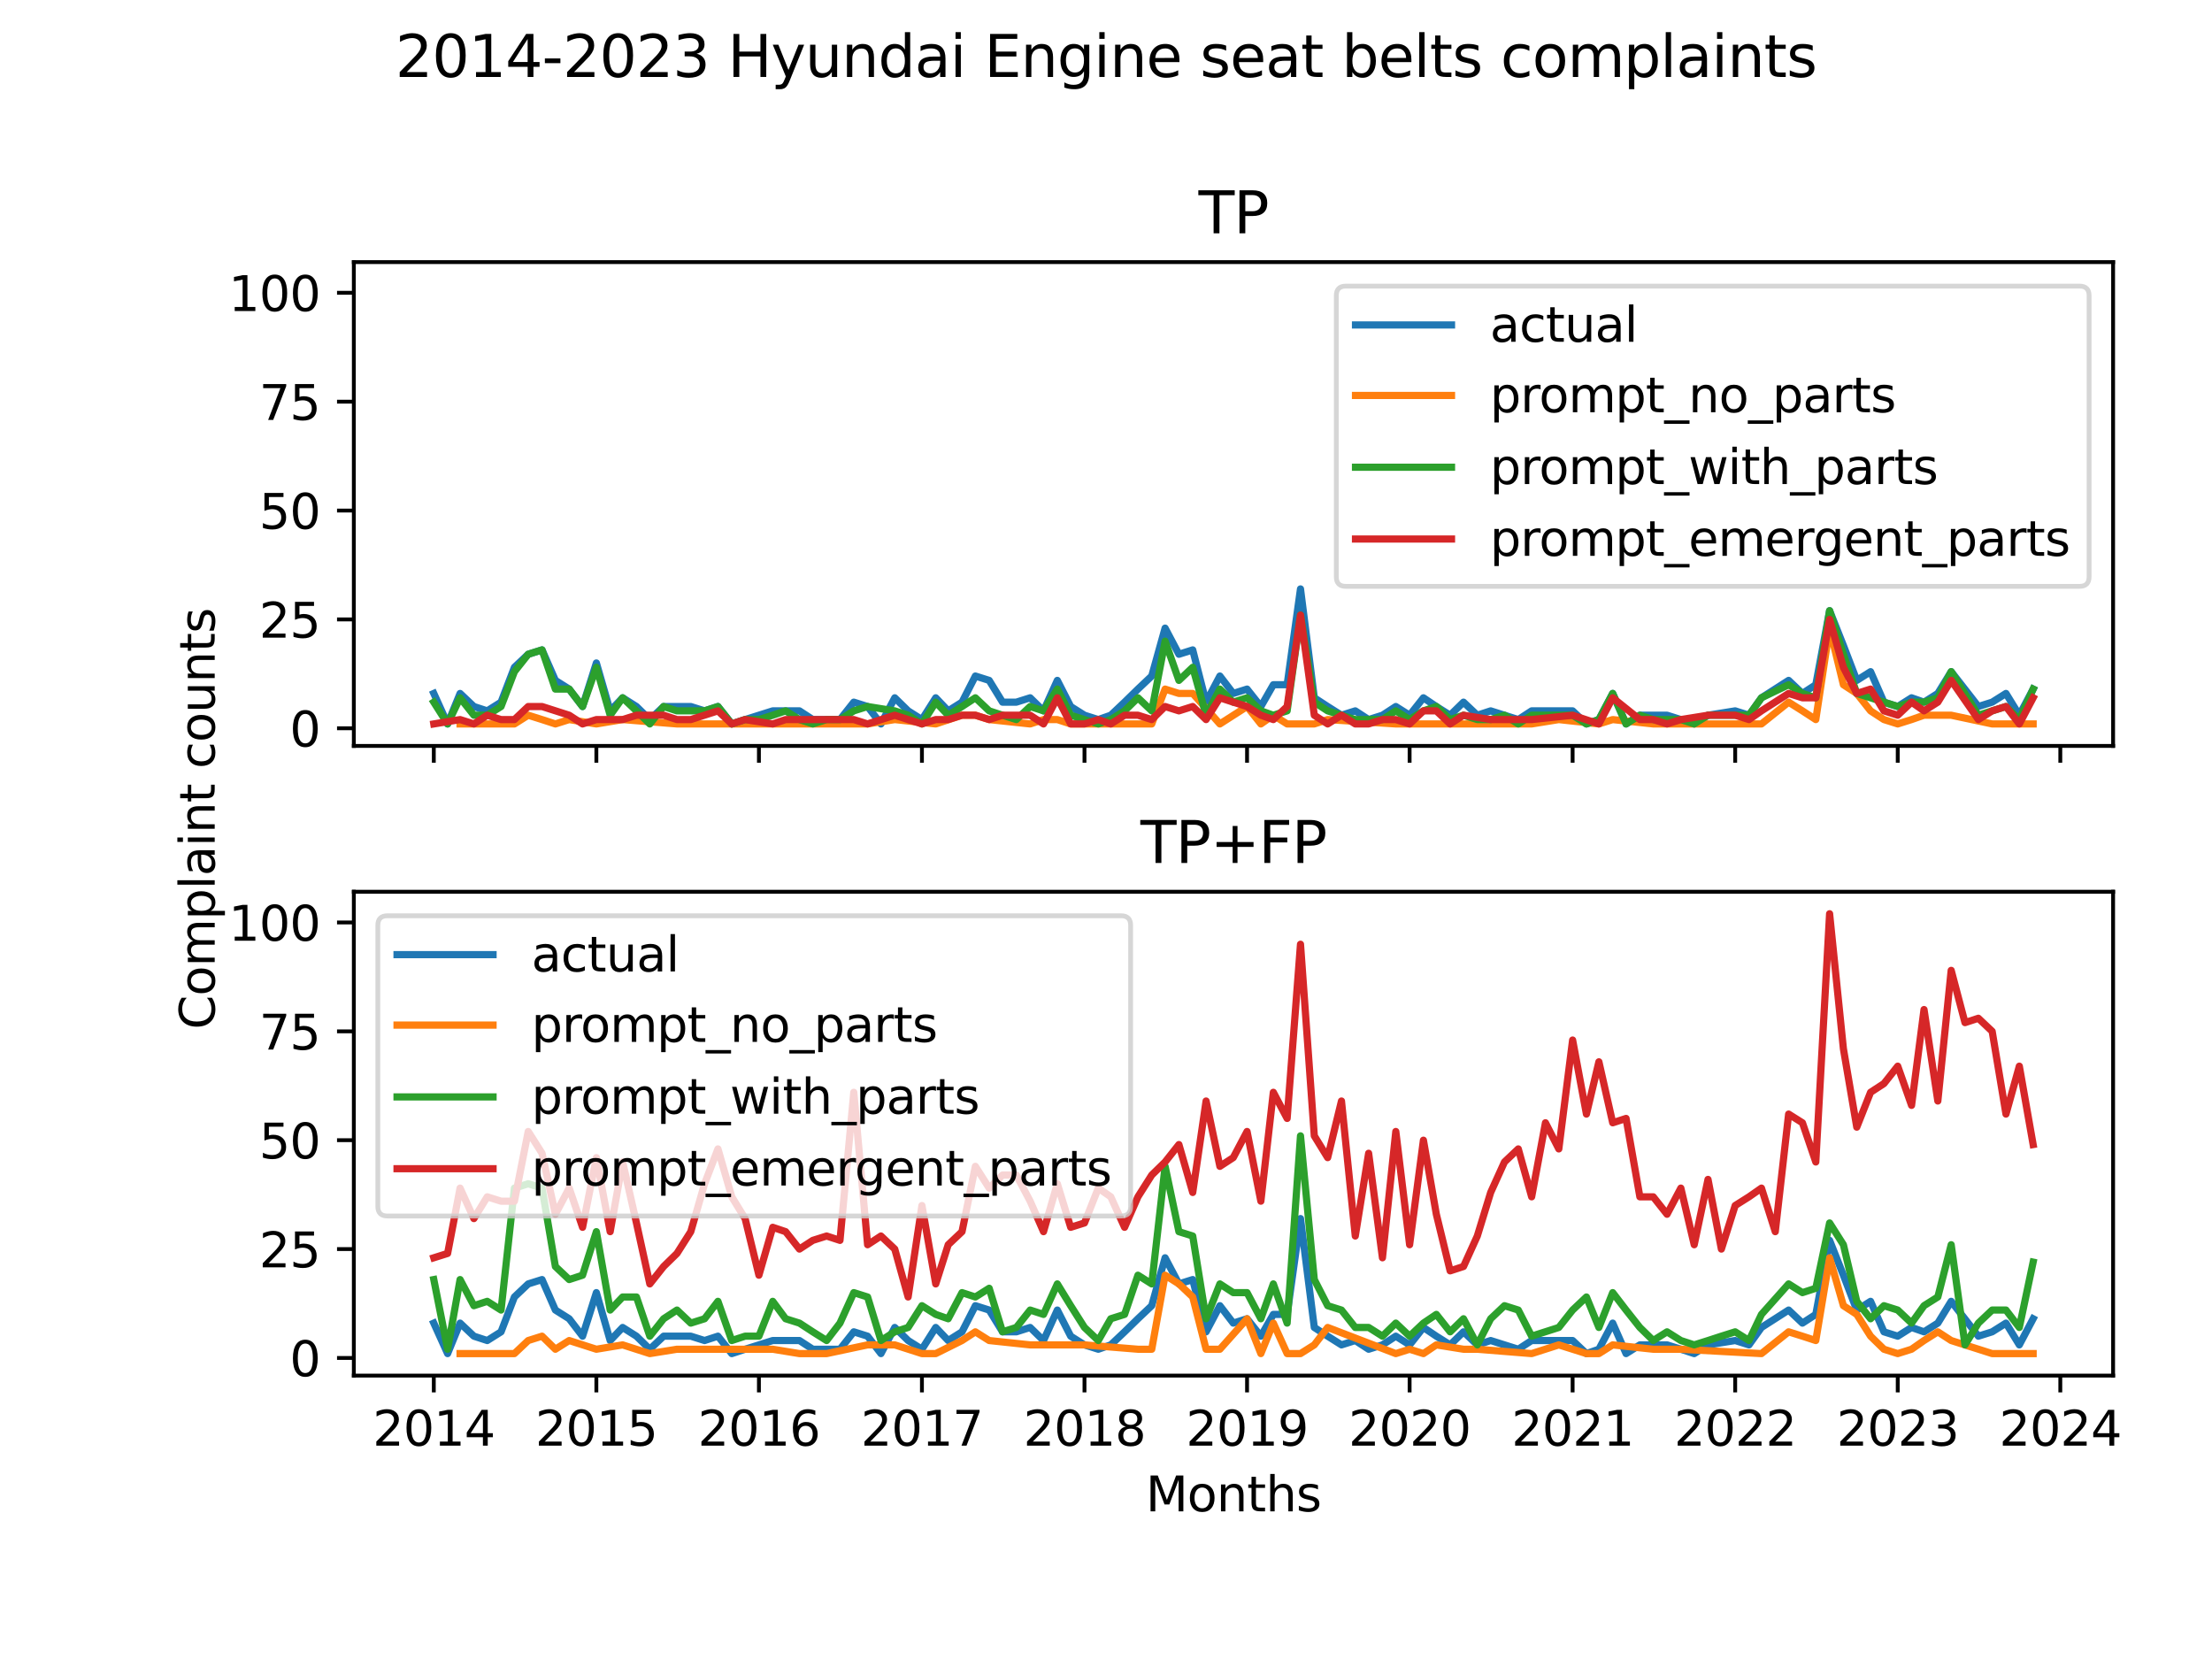 <?xml version="1.0" encoding="utf-8" standalone="no"?>
<!DOCTYPE svg PUBLIC "-//W3C//DTD SVG 1.1//EN"
  "http://www.w3.org/Graphics/SVG/1.1/DTD/svg11.dtd">
<svg xmlns:xlink="http://www.w3.org/1999/xlink" width="460.8pt" height="345.6pt" viewBox="0 0 460.8 345.6" xmlns="http://www.w3.org/2000/svg" version="1.1">
 <defs>
  <style type="text/css">*{stroke-linejoin: round; stroke-linecap: butt}</style>
 </defs>
 <g id="figure_1">
  <g id="patch_1">
   <path d="M 0 345.6 
L 460.8 345.6 
L 460.8 0 
L 0 0 
z
" style="fill: #ffffff"/>
  </g>
  <g id="axes_1">
   <g id="patch_2">
    <path d="M 73.71 155.39 
L 440.198 155.39 
L 440.198 54.6 
L 73.71 54.6 
z
" style="fill: #ffffff"/>
   </g>
   <g id="matplotlib.axis_1">
    <g id="xtick_1">
     <g id="line2d_1">
      <defs>
       <path id="mac786326de" d="M 0 0 
L 0 3.5 
" style="stroke: #000000; stroke-width: 0.8"/>
      </defs>
      <g>
       <use xlink:href="#mac786326de" x="90.369" y="155.39" style="stroke: #000000; stroke-width: 0.8"/>
      </g>
     </g>
    </g>
    <g id="xtick_2">
     <g id="line2d_2">
      <g>
       <use xlink:href="#mac786326de" x="124.233" y="155.39" style="stroke: #000000; stroke-width: 0.8"/>
      </g>
     </g>
    </g>
    <g id="xtick_3">
     <g id="line2d_3">
      <g>
       <use xlink:href="#mac786326de" x="158.097" y="155.39" style="stroke: #000000; stroke-width: 0.8"/>
      </g>
     </g>
    </g>
    <g id="xtick_4">
     <g id="line2d_4">
      <g>
       <use xlink:href="#mac786326de" x="192.055" y="155.39" style="stroke: #000000; stroke-width: 0.8"/>
      </g>
     </g>
    </g>
    <g id="xtick_5">
     <g id="line2d_5">
      <g>
       <use xlink:href="#mac786326de" x="225.919" y="155.39" style="stroke: #000000; stroke-width: 0.8"/>
      </g>
     </g>
    </g>
    <g id="xtick_6">
     <g id="line2d_6">
      <g>
       <use xlink:href="#mac786326de" x="259.784" y="155.39" style="stroke: #000000; stroke-width: 0.8"/>
      </g>
     </g>
    </g>
    <g id="xtick_7">
     <g id="line2d_7">
      <g>
       <use xlink:href="#mac786326de" x="293.648" y="155.39" style="stroke: #000000; stroke-width: 0.8"/>
      </g>
     </g>
    </g>
    <g id="xtick_8">
     <g id="line2d_8">
      <g>
       <use xlink:href="#mac786326de" x="327.605" y="155.39" style="stroke: #000000; stroke-width: 0.8"/>
      </g>
     </g>
    </g>
    <g id="xtick_9">
     <g id="line2d_9">
      <g>
       <use xlink:href="#mac786326de" x="361.47" y="155.39" style="stroke: #000000; stroke-width: 0.8"/>
      </g>
     </g>
    </g>
    <g id="xtick_10">
     <g id="line2d_10">
      <g>
       <use xlink:href="#mac786326de" x="395.334" y="155.39" style="stroke: #000000; stroke-width: 0.8"/>
      </g>
     </g>
    </g>
    <g id="xtick_11">
     <g id="line2d_11">
      <g>
       <use xlink:href="#mac786326de" x="429.199" y="155.39" style="stroke: #000000; stroke-width: 0.8"/>
      </g>
     </g>
    </g>
   </g>
   <g id="matplotlib.axis_2">
    <g id="ytick_1">
     <g id="line2d_12">
      <defs>
       <path id="m568f696217" d="M 0 0 
L -3.5 0 
" style="stroke: #000000; stroke-width: 0.8"/>
      </defs>
      <g>
       <use xlink:href="#m568f696217" x="73.71" y="151.716" style="stroke: #000000; stroke-width: 0.8"/>
      </g>
     </g>
     <g id="text_1">
      <!-- 0 -->
      <g transform="translate(60.347 155.515) scale(0.1 -0.1)">
       <defs>
        <path id="DejaVuSans-30" d="M 2034 4250 
Q 1547 4250 1301 3770 
Q 1056 3291 1056 2328 
Q 1056 1369 1301 889 
Q 1547 409 2034 409 
Q 2525 409 2770 889 
Q 3016 1369 3016 2328 
Q 3016 3291 2770 3770 
Q 2525 4250 2034 4250 
z
M 2034 4750 
Q 2819 4750 3233 4129 
Q 3647 3509 3647 2328 
Q 3647 1150 3233 529 
Q 2819 -91 2034 -91 
Q 1250 -91 836 529 
Q 422 1150 422 2328 
Q 422 3509 836 4129 
Q 1250 4750 2034 4750 
z
" transform="scale(0.016)"/>
       </defs>
       <use xlink:href="#DejaVuSans-30"/>
      </g>
     </g>
    </g>
    <g id="ytick_2">
     <g id="line2d_13">
      <g>
       <use xlink:href="#m568f696217" x="73.71" y="129.036" style="stroke: #000000; stroke-width: 0.8"/>
      </g>
     </g>
     <g id="text_2">
      <!-- 25 -->
      <g transform="translate(53.985 132.835) scale(0.1 -0.1)">
       <defs>
        <path id="DejaVuSans-32" d="M 1228 531 
L 3431 531 
L 3431 0 
L 469 0 
L 469 531 
Q 828 903 1448 1529 
Q 2069 2156 2228 2338 
Q 2531 2678 2651 2914 
Q 2772 3150 2772 3378 
Q 2772 3750 2511 3984 
Q 2250 4219 1831 4219 
Q 1534 4219 1204 4116 
Q 875 4013 500 3803 
L 500 4441 
Q 881 4594 1212 4672 
Q 1544 4750 1819 4750 
Q 2544 4750 2975 4387 
Q 3406 4025 3406 3419 
Q 3406 3131 3298 2873 
Q 3191 2616 2906 2266 
Q 2828 2175 2409 1742 
Q 1991 1309 1228 531 
z
" transform="scale(0.016)"/>
        <path id="DejaVuSans-35" d="M 691 4666 
L 3169 4666 
L 3169 4134 
L 1269 4134 
L 1269 2991 
Q 1406 3038 1543 3061 
Q 1681 3084 1819 3084 
Q 2600 3084 3056 2656 
Q 3513 2228 3513 1497 
Q 3513 744 3044 326 
Q 2575 -91 1722 -91 
Q 1428 -91 1123 -41 
Q 819 9 494 109 
L 494 744 
Q 775 591 1075 516 
Q 1375 441 1709 441 
Q 2250 441 2565 725 
Q 2881 1009 2881 1497 
Q 2881 1984 2565 2268 
Q 2250 2553 1709 2553 
Q 1456 2553 1204 2497 
Q 953 2441 691 2322 
L 691 4666 
z
" transform="scale(0.016)"/>
       </defs>
       <use xlink:href="#DejaVuSans-32"/>
       <use xlink:href="#DejaVuSans-35" x="63.623"/>
      </g>
     </g>
    </g>
    <g id="ytick_3">
     <g id="line2d_14">
      <g>
       <use xlink:href="#m568f696217" x="73.71" y="106.356" style="stroke: #000000; stroke-width: 0.8"/>
      </g>
     </g>
     <g id="text_3">
      <!-- 50 -->
      <g transform="translate(53.985 110.155) scale(0.1 -0.1)">
       <use xlink:href="#DejaVuSans-35"/>
       <use xlink:href="#DejaVuSans-30" x="63.623"/>
      </g>
     </g>
    </g>
    <g id="ytick_4">
     <g id="line2d_15">
      <g>
       <use xlink:href="#m568f696217" x="73.71" y="83.676" style="stroke: #000000; stroke-width: 0.8"/>
      </g>
     </g>
     <g id="text_4">
      <!-- 75 -->
      <g transform="translate(53.985 87.475) scale(0.1 -0.1)">
       <defs>
        <path id="DejaVuSans-37" d="M 525 4666 
L 3525 4666 
L 3525 4397 
L 1831 0 
L 1172 0 
L 2766 4134 
L 525 4134 
L 525 4666 
z
" transform="scale(0.016)"/>
       </defs>
       <use xlink:href="#DejaVuSans-37"/>
       <use xlink:href="#DejaVuSans-35" x="63.623"/>
      </g>
     </g>
    </g>
    <g id="ytick_5">
     <g id="line2d_16">
      <g>
       <use xlink:href="#m568f696217" x="73.71" y="60.996" style="stroke: #000000; stroke-width: 0.8"/>
      </g>
     </g>
     <g id="text_5">
      <!-- 100 -->
      <g transform="translate(47.623 64.795) scale(0.1 -0.1)">
       <defs>
        <path id="DejaVuSans-31" d="M 794 531 
L 1825 531 
L 1825 4091 
L 703 3866 
L 703 4441 
L 1819 4666 
L 2450 4666 
L 2450 531 
L 3481 531 
L 3481 0 
L 794 0 
L 794 531 
z
" transform="scale(0.016)"/>
       </defs>
       <use xlink:href="#DejaVuSans-31"/>
       <use xlink:href="#DejaVuSans-30" x="63.623"/>
       <use xlink:href="#DejaVuSans-30" x="127.246"/>
      </g>
     </g>
    </g>
   </g>
   <g id="line2d_17">
    <path d="M 90.369 144.458 
L 93.245 150.809 
L 95.843 144.458 
L 98.719 147.18 
L 101.502 148.087 
L 104.378 146.273 
L 107.162 139.015 
L 110.038 136.293 
L 112.914 135.386 
L 115.697 141.737 
L 118.573 143.551 
L 121.357 147.18 
L 124.233 138.108 
L 127.109 148.087 
L 129.707 145.365 
L 132.583 147.18 
L 135.367 149.901 
L 138.243 147.18 
L 141.026 147.18 
L 143.902 147.18 
L 146.778 148.087 
L 149.562 147.18 
L 152.438 150.809 
L 155.221 149.901 
L 158.097 148.994 
L 160.974 148.087 
L 163.664 148.087 
L 166.54 148.087 
L 169.324 149.901 
L 172.2 149.901 
L 174.983 149.901 
L 177.859 146.273 
L 180.736 147.18 
L 183.519 150.809 
L 186.395 145.365 
L 189.179 148.087 
L 192.055 149.901 
L 194.931 145.365 
L 197.529 148.087 
L 200.405 146.273 
L 203.188 140.829 
L 206.064 141.737 
L 208.848 146.273 
L 211.724 146.273 
L 214.6 145.365 
L 217.384 148.087 
L 220.26 141.737 
L 223.043 147.18 
L 225.919 148.994 
L 228.795 149.901 
L 231.393 148.994 
L 234.269 146.273 
L 237.053 143.551 
L 239.929 140.829 
L 242.712 130.85 
L 245.588 136.293 
L 248.465 135.386 
L 251.248 146.273 
L 254.124 140.829 
L 256.908 144.458 
L 259.784 143.551 
L 262.66 147.18 
L 265.258 142.644 
L 268.134 142.644 
L 270.917 122.685 
L 273.793 145.365 
L 276.577 147.18 
L 279.453 148.994 
L 282.329 148.087 
L 285.112 149.901 
L 287.989 148.994 
L 290.772 147.18 
L 293.648 148.994 
L 296.524 145.365 
L 299.215 147.18 
L 302.091 148.994 
L 304.874 146.273 
L 307.751 148.994 
L 310.534 148.087 
L 313.41 148.994 
L 316.286 149.901 
L 319.07 148.087 
L 324.729 148.087 
L 327.605 148.087 
L 330.482 150.809 
L 333.079 149.901 
L 335.956 144.458 
L 338.739 150.809 
L 341.615 148.994 
L 344.398 148.994 
L 347.275 148.994 
L 350.151 149.901 
L 352.934 150.809 
L 355.81 148.994 
L 361.47 148.087 
L 364.346 148.994 
L 366.944 145.365 
L 372.603 141.737 
L 375.48 144.458 
L 378.263 142.644 
L 381.139 127.221 
L 384.015 134.479 
L 386.799 141.737 
L 389.675 139.922 
L 392.458 146.273 
L 395.334 147.18 
L 398.211 145.365 
L 400.808 146.273 
L 403.685 144.458 
L 406.468 139.922 
L 412.127 147.18 
L 415.004 146.273 
L 417.88 144.458 
L 420.663 148.994 
L 423.539 143.551 
" clip-path="url(#pcfa5d61933)" style="fill: none; stroke: #1f77b4; stroke-width: 1.5; stroke-linecap: square"/>
   </g>
   <g id="line2d_18">
    <path d="M 95.843 150.809 
L 104.378 150.809 
L 107.162 150.809 
L 110.038 148.994 
L 112.914 149.901 
L 115.697 150.809 
L 118.573 149.901 
L 124.233 150.809 
L 129.707 149.901 
L 141.026 150.809 
L 146.778 150.809 
L 160.974 150.809 
L 172.2 150.809 
L 180.736 150.809 
L 186.395 149.901 
L 194.931 150.809 
L 200.405 148.994 
L 203.188 148.994 
L 206.064 149.901 
L 214.6 150.809 
L 217.384 149.901 
L 220.26 149.901 
L 223.043 150.809 
L 225.919 150.809 
L 237.053 150.809 
L 239.929 150.809 
L 242.712 143.551 
L 245.588 144.458 
L 248.465 144.458 
L 254.124 150.809 
L 259.784 147.18 
L 262.66 150.809 
L 265.258 148.994 
L 268.134 150.809 
L 270.917 150.809 
L 273.793 150.809 
L 276.577 149.901 
L 290.772 150.809 
L 293.648 150.809 
L 296.524 150.809 
L 299.215 150.809 
L 304.874 150.809 
L 307.751 150.809 
L 319.07 150.809 
L 324.729 149.901 
L 333.079 150.809 
L 335.956 149.901 
L 344.398 150.809 
L 350.151 150.809 
L 366.944 150.809 
L 372.603 146.273 
L 375.48 148.087 
L 378.263 149.901 
L 381.139 130.85 
L 384.015 142.644 
L 386.799 144.458 
L 389.675 148.087 
L 392.458 149.901 
L 395.334 150.809 
L 398.211 149.901 
L 400.808 148.994 
L 403.685 148.994 
L 406.468 148.994 
L 415.004 150.809 
L 423.539 150.809 
" clip-path="url(#pcfa5d61933)" style="fill: none; stroke: #ff7f0e; stroke-width: 1.5; stroke-linecap: square"/>
   </g>
   <g id="line2d_19">
    <path d="M 90.369 146.273 
L 93.245 150.809 
L 95.843 145.365 
L 98.719 148.994 
L 101.502 148.994 
L 104.378 147.18 
L 107.162 139.922 
L 110.038 136.293 
L 112.914 135.386 
L 115.697 143.551 
L 118.573 143.551 
L 121.357 147.18 
L 124.233 139.015 
L 127.109 148.994 
L 129.707 145.365 
L 132.583 148.087 
L 135.367 150.809 
L 138.243 147.18 
L 141.026 148.087 
L 143.902 148.087 
L 146.778 148.087 
L 149.562 147.18 
L 152.438 150.809 
L 155.221 149.901 
L 158.097 149.901 
L 160.974 148.994 
L 163.664 148.087 
L 166.54 149.901 
L 169.324 150.809 
L 172.2 149.901 
L 174.983 149.901 
L 177.859 148.087 
L 180.736 147.18 
L 186.395 148.087 
L 189.179 148.994 
L 192.055 150.809 
L 194.931 146.273 
L 197.529 148.994 
L 200.405 147.18 
L 203.188 145.365 
L 206.064 148.087 
L 208.848 148.994 
L 211.724 149.901 
L 214.6 147.18 
L 217.384 148.087 
L 220.26 143.551 
L 223.043 148.994 
L 225.919 149.901 
L 228.795 150.809 
L 231.393 149.901 
L 234.269 148.087 
L 237.053 145.365 
L 239.929 148.087 
L 242.712 133.572 
L 245.588 141.737 
L 248.465 139.015 
L 251.248 148.994 
L 254.124 143.551 
L 256.908 146.273 
L 259.784 145.365 
L 262.66 148.087 
L 265.258 148.994 
L 268.134 148.087 
L 270.917 128.129 
L 273.793 146.273 
L 276.577 148.087 
L 279.453 148.994 
L 282.329 149.901 
L 285.112 149.901 
L 287.989 149.901 
L 290.772 148.087 
L 293.648 149.901 
L 296.524 148.087 
L 299.215 147.18 
L 302.091 149.901 
L 304.874 148.994 
L 307.751 149.901 
L 310.534 149.901 
L 313.41 148.994 
L 316.286 150.809 
L 319.07 148.994 
L 324.729 148.994 
L 327.605 148.994 
L 330.482 150.809 
L 333.079 149.901 
L 335.956 144.458 
L 338.739 150.809 
L 341.615 148.994 
L 344.398 149.901 
L 347.275 149.901 
L 350.151 149.901 
L 352.934 150.809 
L 355.81 148.994 
L 361.47 148.994 
L 364.346 148.994 
L 366.944 145.365 
L 372.603 142.644 
L 375.48 144.458 
L 378.263 145.365 
L 381.139 127.221 
L 384.015 136.293 
L 386.799 144.458 
L 389.675 145.365 
L 392.458 146.273 
L 395.334 147.18 
L 398.211 146.273 
L 400.808 146.273 
L 403.685 145.365 
L 406.468 139.922 
L 412.127 148.994 
L 415.004 148.087 
L 417.88 147.18 
L 420.663 149.901 
L 423.539 143.551 
" clip-path="url(#pcfa5d61933)" style="fill: none; stroke: #2ca02c; stroke-width: 1.5; stroke-linecap: square"/>
   </g>
   <g id="line2d_20">
    <path d="M 90.369 150.809 
L 95.843 149.901 
L 98.719 150.809 
L 101.502 148.994 
L 104.378 149.901 
L 107.162 149.901 
L 110.038 147.18 
L 112.914 147.18 
L 118.573 148.994 
L 121.357 150.809 
L 124.233 149.901 
L 127.109 149.901 
L 129.707 149.901 
L 132.583 148.994 
L 138.243 148.994 
L 141.026 149.901 
L 143.902 149.901 
L 149.562 148.087 
L 152.438 150.809 
L 155.221 149.901 
L 160.974 150.809 
L 163.664 149.901 
L 166.54 149.901 
L 172.2 149.901 
L 177.859 149.901 
L 180.736 150.809 
L 186.395 148.994 
L 189.179 149.901 
L 192.055 150.809 
L 194.931 149.901 
L 197.529 149.901 
L 200.405 148.994 
L 203.188 148.994 
L 206.064 149.901 
L 208.848 148.994 
L 211.724 148.994 
L 214.6 148.994 
L 217.384 150.809 
L 220.26 145.365 
L 223.043 150.809 
L 225.919 150.809 
L 228.795 149.901 
L 231.393 150.809 
L 234.269 148.994 
L 237.053 148.994 
L 239.929 149.901 
L 242.712 147.18 
L 245.588 148.087 
L 248.465 147.18 
L 251.248 149.901 
L 254.124 145.365 
L 256.908 146.273 
L 259.784 147.18 
L 262.66 148.994 
L 265.258 149.901 
L 268.134 147.18 
L 270.917 128.129 
L 273.793 148.994 
L 276.577 150.809 
L 279.453 148.994 
L 282.329 150.809 
L 285.112 150.809 
L 287.989 149.901 
L 290.772 149.901 
L 293.648 150.809 
L 296.524 148.087 
L 299.215 148.087 
L 302.091 150.809 
L 304.874 148.994 
L 310.534 149.901 
L 313.41 149.901 
L 319.07 149.901 
L 327.605 148.994 
L 333.079 150.809 
L 335.956 145.365 
L 341.615 149.901 
L 344.398 149.901 
L 347.275 150.809 
L 350.151 149.901 
L 355.81 148.994 
L 361.47 148.994 
L 364.346 149.901 
L 366.944 148.087 
L 372.603 144.458 
L 375.48 145.365 
L 378.263 145.365 
L 381.139 129.036 
L 384.015 139.015 
L 386.799 144.458 
L 389.675 143.551 
L 392.458 148.087 
L 395.334 148.994 
L 398.211 146.273 
L 400.808 148.087 
L 403.685 146.273 
L 406.468 141.737 
L 412.127 149.901 
L 415.004 148.087 
L 417.88 147.18 
L 420.663 150.809 
L 423.539 145.365 
" clip-path="url(#pcfa5d61933)" style="fill: none; stroke: #d62728; stroke-width: 1.5; stroke-linecap: square"/>
   </g>
   <g id="patch_3">
    <path d="M 73.71 155.39 
L 73.71 54.6 
" style="fill: none; stroke: #000000; stroke-width: 0.8; stroke-linejoin: miter; stroke-linecap: square"/>
   </g>
   <g id="patch_4">
    <path d="M 440.198 155.39 
L 440.198 54.6 
" style="fill: none; stroke: #000000; stroke-width: 0.8; stroke-linejoin: miter; stroke-linecap: square"/>
   </g>
   <g id="patch_5">
    <path d="M 73.71 155.39 
L 440.198 155.39 
" style="fill: none; stroke: #000000; stroke-width: 0.8; stroke-linejoin: miter; stroke-linecap: square"/>
   </g>
   <g id="patch_6">
    <path d="M 73.71 54.6 
L 440.198 54.6 
" style="fill: none; stroke: #000000; stroke-width: 0.8; stroke-linejoin: miter; stroke-linecap: square"/>
   </g>
   <g id="text_6">
    <!-- TP -->
    <g transform="translate(249.671 48.6) scale(0.12 -0.12)">
     <defs>
      <path id="DejaVuSans-54" d="M -19 4666 
L 3928 4666 
L 3928 4134 
L 2272 4134 
L 2272 0 
L 1638 0 
L 1638 4134 
L -19 4134 
L -19 4666 
z
" transform="scale(0.016)"/>
      <path id="DejaVuSans-50" d="M 1259 4147 
L 1259 2394 
L 2053 2394 
Q 2494 2394 2734 2622 
Q 2975 2850 2975 3272 
Q 2975 3691 2734 3919 
Q 2494 4147 2053 4147 
L 1259 4147 
z
M 628 4666 
L 2053 4666 
Q 2838 4666 3239 4311 
Q 3641 3956 3641 3272 
Q 3641 2581 3239 2228 
Q 2838 1875 2053 1875 
L 1259 1875 
L 1259 0 
L 628 0 
L 628 4666 
z
" transform="scale(0.016)"/>
     </defs>
     <use xlink:href="#DejaVuSans-54"/>
     <use xlink:href="#DejaVuSans-50" x="61.084"/>
    </g>
   </g>
   <g id="legend_1">
    <g id="patch_7">
     <path d="M 280.376 122.147 
L 433.198 122.147 
Q 435.198 122.147 435.198 120.147 
L 435.198 61.6 
Q 435.198 59.6 433.198 59.6 
L 280.376 59.6 
Q 278.376 59.6 278.376 61.6 
L 278.376 120.147 
Q 278.376 122.147 280.376 122.147 
z
" style="fill: #ffffff; opacity: 0.8; stroke: #cccccc; stroke-linejoin: miter"/>
    </g>
    <g id="line2d_21">
     <path d="M 282.376 67.698 
L 292.376 67.698 
L 302.376 67.698 
" style="fill: none; stroke: #1f77b4; stroke-width: 1.5; stroke-linecap: square"/>
    </g>
    <g id="text_7">
     <!-- actual -->
     <g transform="translate(310.376 71.198) scale(0.1 -0.1)">
      <defs>
       <path id="DejaVuSans-61" d="M 2194 1759 
Q 1497 1759 1228 1600 
Q 959 1441 959 1056 
Q 959 750 1161 570 
Q 1363 391 1709 391 
Q 2188 391 2477 730 
Q 2766 1069 2766 1631 
L 2766 1759 
L 2194 1759 
z
M 3341 1997 
L 3341 0 
L 2766 0 
L 2766 531 
Q 2569 213 2275 61 
Q 1981 -91 1556 -91 
Q 1019 -91 701 211 
Q 384 513 384 1019 
Q 384 1609 779 1909 
Q 1175 2209 1959 2209 
L 2766 2209 
L 2766 2266 
Q 2766 2663 2505 2880 
Q 2244 3097 1772 3097 
Q 1472 3097 1187 3025 
Q 903 2953 641 2809 
L 641 3341 
Q 956 3463 1253 3523 
Q 1550 3584 1831 3584 
Q 2591 3584 2966 3190 
Q 3341 2797 3341 1997 
z
" transform="scale(0.016)"/>
       <path id="DejaVuSans-63" d="M 3122 3366 
L 3122 2828 
Q 2878 2963 2633 3030 
Q 2388 3097 2138 3097 
Q 1578 3097 1268 2742 
Q 959 2388 959 1747 
Q 959 1106 1268 751 
Q 1578 397 2138 397 
Q 2388 397 2633 464 
Q 2878 531 3122 666 
L 3122 134 
Q 2881 22 2623 -34 
Q 2366 -91 2075 -91 
Q 1284 -91 818 406 
Q 353 903 353 1747 
Q 353 2603 823 3093 
Q 1294 3584 2113 3584 
Q 2378 3584 2631 3529 
Q 2884 3475 3122 3366 
z
" transform="scale(0.016)"/>
       <path id="DejaVuSans-74" d="M 1172 4494 
L 1172 3500 
L 2356 3500 
L 2356 3053 
L 1172 3053 
L 1172 1153 
Q 1172 725 1289 603 
Q 1406 481 1766 481 
L 2356 481 
L 2356 0 
L 1766 0 
Q 1100 0 847 248 
Q 594 497 594 1153 
L 594 3053 
L 172 3053 
L 172 3500 
L 594 3500 
L 594 4494 
L 1172 4494 
z
" transform="scale(0.016)"/>
       <path id="DejaVuSans-75" d="M 544 1381 
L 544 3500 
L 1119 3500 
L 1119 1403 
Q 1119 906 1312 657 
Q 1506 409 1894 409 
Q 2359 409 2629 706 
Q 2900 1003 2900 1516 
L 2900 3500 
L 3475 3500 
L 3475 0 
L 2900 0 
L 2900 538 
Q 2691 219 2414 64 
Q 2138 -91 1772 -91 
Q 1169 -91 856 284 
Q 544 659 544 1381 
z
M 1991 3584 
L 1991 3584 
z
" transform="scale(0.016)"/>
       <path id="DejaVuSans-6c" d="M 603 4863 
L 1178 4863 
L 1178 0 
L 603 0 
L 603 4863 
z
" transform="scale(0.016)"/>
      </defs>
      <use xlink:href="#DejaVuSans-61"/>
      <use xlink:href="#DejaVuSans-63" x="61.279"/>
      <use xlink:href="#DejaVuSans-74" x="116.26"/>
      <use xlink:href="#DejaVuSans-75" x="155.469"/>
      <use xlink:href="#DejaVuSans-61" x="218.848"/>
      <use xlink:href="#DejaVuSans-6c" x="280.127"/>
     </g>
    </g>
    <g id="line2d_22">
     <path d="M 282.376 82.377 
L 292.376 82.377 
L 302.376 82.377 
" style="fill: none; stroke: #ff7f0e; stroke-width: 1.5; stroke-linecap: square"/>
    </g>
    <g id="text_8">
     <!-- prompt_no_parts -->
     <g transform="translate(310.376 85.877) scale(0.1 -0.1)">
      <defs>
       <path id="DejaVuSans-70" d="M 1159 525 
L 1159 -1331 
L 581 -1331 
L 581 3500 
L 1159 3500 
L 1159 2969 
Q 1341 3281 1617 3432 
Q 1894 3584 2278 3584 
Q 2916 3584 3314 3078 
Q 3713 2572 3713 1747 
Q 3713 922 3314 415 
Q 2916 -91 2278 -91 
Q 1894 -91 1617 61 
Q 1341 213 1159 525 
z
M 3116 1747 
Q 3116 2381 2855 2742 
Q 2594 3103 2138 3103 
Q 1681 3103 1420 2742 
Q 1159 2381 1159 1747 
Q 1159 1113 1420 752 
Q 1681 391 2138 391 
Q 2594 391 2855 752 
Q 3116 1113 3116 1747 
z
" transform="scale(0.016)"/>
       <path id="DejaVuSans-72" d="M 2631 2963 
Q 2534 3019 2420 3045 
Q 2306 3072 2169 3072 
Q 1681 3072 1420 2755 
Q 1159 2438 1159 1844 
L 1159 0 
L 581 0 
L 581 3500 
L 1159 3500 
L 1159 2956 
Q 1341 3275 1631 3429 
Q 1922 3584 2338 3584 
Q 2397 3584 2469 3576 
Q 2541 3569 2628 3553 
L 2631 2963 
z
" transform="scale(0.016)"/>
       <path id="DejaVuSans-6f" d="M 1959 3097 
Q 1497 3097 1228 2736 
Q 959 2375 959 1747 
Q 959 1119 1226 758 
Q 1494 397 1959 397 
Q 2419 397 2687 759 
Q 2956 1122 2956 1747 
Q 2956 2369 2687 2733 
Q 2419 3097 1959 3097 
z
M 1959 3584 
Q 2709 3584 3137 3096 
Q 3566 2609 3566 1747 
Q 3566 888 3137 398 
Q 2709 -91 1959 -91 
Q 1206 -91 779 398 
Q 353 888 353 1747 
Q 353 2609 779 3096 
Q 1206 3584 1959 3584 
z
" transform="scale(0.016)"/>
       <path id="DejaVuSans-6d" d="M 3328 2828 
Q 3544 3216 3844 3400 
Q 4144 3584 4550 3584 
Q 5097 3584 5394 3201 
Q 5691 2819 5691 2113 
L 5691 0 
L 5113 0 
L 5113 2094 
Q 5113 2597 4934 2840 
Q 4756 3084 4391 3084 
Q 3944 3084 3684 2787 
Q 3425 2491 3425 1978 
L 3425 0 
L 2847 0 
L 2847 2094 
Q 2847 2600 2669 2842 
Q 2491 3084 2119 3084 
Q 1678 3084 1418 2786 
Q 1159 2488 1159 1978 
L 1159 0 
L 581 0 
L 581 3500 
L 1159 3500 
L 1159 2956 
Q 1356 3278 1631 3431 
Q 1906 3584 2284 3584 
Q 2666 3584 2933 3390 
Q 3200 3197 3328 2828 
z
" transform="scale(0.016)"/>
       <path id="DejaVuSans-5f" d="M 3263 -1063 
L 3263 -1509 
L -63 -1509 
L -63 -1063 
L 3263 -1063 
z
" transform="scale(0.016)"/>
       <path id="DejaVuSans-6e" d="M 3513 2113 
L 3513 0 
L 2938 0 
L 2938 2094 
Q 2938 2591 2744 2837 
Q 2550 3084 2163 3084 
Q 1697 3084 1428 2787 
Q 1159 2491 1159 1978 
L 1159 0 
L 581 0 
L 581 3500 
L 1159 3500 
L 1159 2956 
Q 1366 3272 1645 3428 
Q 1925 3584 2291 3584 
Q 2894 3584 3203 3211 
Q 3513 2838 3513 2113 
z
" transform="scale(0.016)"/>
       <path id="DejaVuSans-73" d="M 2834 3397 
L 2834 2853 
Q 2591 2978 2328 3040 
Q 2066 3103 1784 3103 
Q 1356 3103 1142 2972 
Q 928 2841 928 2578 
Q 928 2378 1081 2264 
Q 1234 2150 1697 2047 
L 1894 2003 
Q 2506 1872 2764 1633 
Q 3022 1394 3022 966 
Q 3022 478 2636 193 
Q 2250 -91 1575 -91 
Q 1294 -91 989 -36 
Q 684 19 347 128 
L 347 722 
Q 666 556 975 473 
Q 1284 391 1588 391 
Q 1994 391 2212 530 
Q 2431 669 2431 922 
Q 2431 1156 2273 1281 
Q 2116 1406 1581 1522 
L 1381 1569 
Q 847 1681 609 1914 
Q 372 2147 372 2553 
Q 372 3047 722 3315 
Q 1072 3584 1716 3584 
Q 2034 3584 2315 3537 
Q 2597 3491 2834 3397 
z
" transform="scale(0.016)"/>
      </defs>
      <use xlink:href="#DejaVuSans-70"/>
      <use xlink:href="#DejaVuSans-72" x="63.477"/>
      <use xlink:href="#DejaVuSans-6f" x="102.34"/>
      <use xlink:href="#DejaVuSans-6d" x="163.521"/>
      <use xlink:href="#DejaVuSans-70" x="260.934"/>
      <use xlink:href="#DejaVuSans-74" x="324.41"/>
      <use xlink:href="#DejaVuSans-5f" x="363.619"/>
      <use xlink:href="#DejaVuSans-6e" x="413.619"/>
      <use xlink:href="#DejaVuSans-6f" x="476.998"/>
      <use xlink:href="#DejaVuSans-5f" x="538.18"/>
      <use xlink:href="#DejaVuSans-70" x="588.18"/>
      <use xlink:href="#DejaVuSans-61" x="651.656"/>
      <use xlink:href="#DejaVuSans-72" x="712.936"/>
      <use xlink:href="#DejaVuSans-74" x="754.049"/>
      <use xlink:href="#DejaVuSans-73" x="793.258"/>
     </g>
    </g>
    <g id="line2d_23">
     <path d="M 282.376 97.333 
L 292.376 97.333 
L 302.376 97.333 
" style="fill: none; stroke: #2ca02c; stroke-width: 1.5; stroke-linecap: square"/>
    </g>
    <g id="text_9">
     <!-- prompt_with_parts -->
     <g transform="translate(310.376 100.833) scale(0.1 -0.1)">
      <defs>
       <path id="DejaVuSans-77" d="M 269 3500 
L 844 3500 
L 1563 769 
L 2278 3500 
L 2956 3500 
L 3675 769 
L 4391 3500 
L 4966 3500 
L 4050 0 
L 3372 0 
L 2619 2869 
L 1863 0 
L 1184 0 
L 269 3500 
z
" transform="scale(0.016)"/>
       <path id="DejaVuSans-69" d="M 603 3500 
L 1178 3500 
L 1178 0 
L 603 0 
L 603 3500 
z
M 603 4863 
L 1178 4863 
L 1178 4134 
L 603 4134 
L 603 4863 
z
" transform="scale(0.016)"/>
       <path id="DejaVuSans-68" d="M 3513 2113 
L 3513 0 
L 2938 0 
L 2938 2094 
Q 2938 2591 2744 2837 
Q 2550 3084 2163 3084 
Q 1697 3084 1428 2787 
Q 1159 2491 1159 1978 
L 1159 0 
L 581 0 
L 581 4863 
L 1159 4863 
L 1159 2956 
Q 1366 3272 1645 3428 
Q 1925 3584 2291 3584 
Q 2894 3584 3203 3211 
Q 3513 2838 3513 2113 
z
" transform="scale(0.016)"/>
      </defs>
      <use xlink:href="#DejaVuSans-70"/>
      <use xlink:href="#DejaVuSans-72" x="63.477"/>
      <use xlink:href="#DejaVuSans-6f" x="102.34"/>
      <use xlink:href="#DejaVuSans-6d" x="163.521"/>
      <use xlink:href="#DejaVuSans-70" x="260.934"/>
      <use xlink:href="#DejaVuSans-74" x="324.41"/>
      <use xlink:href="#DejaVuSans-5f" x="363.619"/>
      <use xlink:href="#DejaVuSans-77" x="413.619"/>
      <use xlink:href="#DejaVuSans-69" x="495.406"/>
      <use xlink:href="#DejaVuSans-74" x="523.189"/>
      <use xlink:href="#DejaVuSans-68" x="562.398"/>
      <use xlink:href="#DejaVuSans-5f" x="625.777"/>
      <use xlink:href="#DejaVuSans-70" x="675.777"/>
      <use xlink:href="#DejaVuSans-61" x="739.254"/>
      <use xlink:href="#DejaVuSans-72" x="800.533"/>
      <use xlink:href="#DejaVuSans-74" x="841.646"/>
      <use xlink:href="#DejaVuSans-73" x="880.855"/>
     </g>
    </g>
    <g id="line2d_24">
     <path d="M 282.376 112.289 
L 292.376 112.289 
L 302.376 112.289 
" style="fill: none; stroke: #d62728; stroke-width: 1.5; stroke-linecap: square"/>
    </g>
    <g id="text_10">
     <!-- prompt_emergent_parts -->
     <g transform="translate(310.376 115.789) scale(0.1 -0.1)">
      <defs>
       <path id="DejaVuSans-65" d="M 3597 1894 
L 3597 1613 
L 953 1613 
Q 991 1019 1311 708 
Q 1631 397 2203 397 
Q 2534 397 2845 478 
Q 3156 559 3463 722 
L 3463 178 
Q 3153 47 2828 -22 
Q 2503 -91 2169 -91 
Q 1331 -91 842 396 
Q 353 884 353 1716 
Q 353 2575 817 3079 
Q 1281 3584 2069 3584 
Q 2775 3584 3186 3129 
Q 3597 2675 3597 1894 
z
M 3022 2063 
Q 3016 2534 2758 2815 
Q 2500 3097 2075 3097 
Q 1594 3097 1305 2825 
Q 1016 2553 972 2059 
L 3022 2063 
z
" transform="scale(0.016)"/>
       <path id="DejaVuSans-67" d="M 2906 1791 
Q 2906 2416 2648 2759 
Q 2391 3103 1925 3103 
Q 1463 3103 1205 2759 
Q 947 2416 947 1791 
Q 947 1169 1205 825 
Q 1463 481 1925 481 
Q 2391 481 2648 825 
Q 2906 1169 2906 1791 
z
M 3481 434 
Q 3481 -459 3084 -895 
Q 2688 -1331 1869 -1331 
Q 1566 -1331 1297 -1286 
Q 1028 -1241 775 -1147 
L 775 -588 
Q 1028 -725 1275 -790 
Q 1522 -856 1778 -856 
Q 2344 -856 2625 -561 
Q 2906 -266 2906 331 
L 2906 616 
Q 2728 306 2450 153 
Q 2172 0 1784 0 
Q 1141 0 747 490 
Q 353 981 353 1791 
Q 353 2603 747 3093 
Q 1141 3584 1784 3584 
Q 2172 3584 2450 3431 
Q 2728 3278 2906 2969 
L 2906 3500 
L 3481 3500 
L 3481 434 
z
" transform="scale(0.016)"/>
      </defs>
      <use xlink:href="#DejaVuSans-70"/>
      <use xlink:href="#DejaVuSans-72" x="63.477"/>
      <use xlink:href="#DejaVuSans-6f" x="102.34"/>
      <use xlink:href="#DejaVuSans-6d" x="163.521"/>
      <use xlink:href="#DejaVuSans-70" x="260.934"/>
      <use xlink:href="#DejaVuSans-74" x="324.41"/>
      <use xlink:href="#DejaVuSans-5f" x="363.619"/>
      <use xlink:href="#DejaVuSans-65" x="413.619"/>
      <use xlink:href="#DejaVuSans-6d" x="475.143"/>
      <use xlink:href="#DejaVuSans-65" x="572.555"/>
      <use xlink:href="#DejaVuSans-72" x="634.078"/>
      <use xlink:href="#DejaVuSans-67" x="673.441"/>
      <use xlink:href="#DejaVuSans-65" x="736.918"/>
      <use xlink:href="#DejaVuSans-6e" x="798.441"/>
      <use xlink:href="#DejaVuSans-74" x="861.82"/>
      <use xlink:href="#DejaVuSans-5f" x="901.029"/>
      <use xlink:href="#DejaVuSans-70" x="951.029"/>
      <use xlink:href="#DejaVuSans-61" x="1014.506"/>
      <use xlink:href="#DejaVuSans-72" x="1075.785"/>
      <use xlink:href="#DejaVuSans-74" x="1116.898"/>
      <use xlink:href="#DejaVuSans-73" x="1156.107"/>
     </g>
    </g>
   </g>
  </g>
  <g id="axes_2">
   <g id="patch_8">
    <path d="M 73.71 286.56 
L 440.198 286.56 
L 440.198 185.77 
L 73.71 185.77 
z
" style="fill: #ffffff"/>
   </g>
   <g id="matplotlib.axis_3">
    <g id="xtick_12">
     <g id="line2d_25">
      <g>
       <use xlink:href="#mac786326de" x="90.369" y="286.56" style="stroke: #000000; stroke-width: 0.8"/>
      </g>
     </g>
     <g id="text_11">
      <!-- 2014 -->
      <g transform="translate(77.644 301.158) scale(0.1 -0.1)">
       <defs>
        <path id="DejaVuSans-34" d="M 2419 4116 
L 825 1625 
L 2419 1625 
L 2419 4116 
z
M 2253 4666 
L 3047 4666 
L 3047 1625 
L 3713 1625 
L 3713 1100 
L 3047 1100 
L 3047 0 
L 2419 0 
L 2419 1100 
L 313 1100 
L 313 1709 
L 2253 4666 
z
" transform="scale(0.016)"/>
       </defs>
       <use xlink:href="#DejaVuSans-32"/>
       <use xlink:href="#DejaVuSans-30" x="63.623"/>
       <use xlink:href="#DejaVuSans-31" x="127.246"/>
       <use xlink:href="#DejaVuSans-34" x="190.869"/>
      </g>
     </g>
    </g>
    <g id="xtick_13">
     <g id="line2d_26">
      <g>
       <use xlink:href="#mac786326de" x="124.233" y="286.56" style="stroke: #000000; stroke-width: 0.8"/>
      </g>
     </g>
     <g id="text_12">
      <!-- 2015 -->
      <g transform="translate(111.508 301.158) scale(0.1 -0.1)">
       <use xlink:href="#DejaVuSans-32"/>
       <use xlink:href="#DejaVuSans-30" x="63.623"/>
       <use xlink:href="#DejaVuSans-31" x="127.246"/>
       <use xlink:href="#DejaVuSans-35" x="190.869"/>
      </g>
     </g>
    </g>
    <g id="xtick_14">
     <g id="line2d_27">
      <g>
       <use xlink:href="#mac786326de" x="158.097" y="286.56" style="stroke: #000000; stroke-width: 0.8"/>
      </g>
     </g>
     <g id="text_13">
      <!-- 2016 -->
      <g transform="translate(145.372 301.158) scale(0.1 -0.1)">
       <defs>
        <path id="DejaVuSans-36" d="M 2113 2584 
Q 1688 2584 1439 2293 
Q 1191 2003 1191 1497 
Q 1191 994 1439 701 
Q 1688 409 2113 409 
Q 2538 409 2786 701 
Q 3034 994 3034 1497 
Q 3034 2003 2786 2293 
Q 2538 2584 2113 2584 
z
M 3366 4563 
L 3366 3988 
Q 3128 4100 2886 4159 
Q 2644 4219 2406 4219 
Q 1781 4219 1451 3797 
Q 1122 3375 1075 2522 
Q 1259 2794 1537 2939 
Q 1816 3084 2150 3084 
Q 2853 3084 3261 2657 
Q 3669 2231 3669 1497 
Q 3669 778 3244 343 
Q 2819 -91 2113 -91 
Q 1303 -91 875 529 
Q 447 1150 447 2328 
Q 447 3434 972 4092 
Q 1497 4750 2381 4750 
Q 2619 4750 2861 4703 
Q 3103 4656 3366 4563 
z
" transform="scale(0.016)"/>
       </defs>
       <use xlink:href="#DejaVuSans-32"/>
       <use xlink:href="#DejaVuSans-30" x="63.623"/>
       <use xlink:href="#DejaVuSans-31" x="127.246"/>
       <use xlink:href="#DejaVuSans-36" x="190.869"/>
      </g>
     </g>
    </g>
    <g id="xtick_15">
     <g id="line2d_28">
      <g>
       <use xlink:href="#mac786326de" x="192.055" y="286.56" style="stroke: #000000; stroke-width: 0.8"/>
      </g>
     </g>
     <g id="text_14">
      <!-- 2017 -->
      <g transform="translate(179.33 301.158) scale(0.1 -0.1)">
       <use xlink:href="#DejaVuSans-32"/>
       <use xlink:href="#DejaVuSans-30" x="63.623"/>
       <use xlink:href="#DejaVuSans-31" x="127.246"/>
       <use xlink:href="#DejaVuSans-37" x="190.869"/>
      </g>
     </g>
    </g>
    <g id="xtick_16">
     <g id="line2d_29">
      <g>
       <use xlink:href="#mac786326de" x="225.919" y="286.56" style="stroke: #000000; stroke-width: 0.8"/>
      </g>
     </g>
     <g id="text_15">
      <!-- 2018 -->
      <g transform="translate(213.194 301.158) scale(0.1 -0.1)">
       <defs>
        <path id="DejaVuSans-38" d="M 2034 2216 
Q 1584 2216 1326 1975 
Q 1069 1734 1069 1313 
Q 1069 891 1326 650 
Q 1584 409 2034 409 
Q 2484 409 2743 651 
Q 3003 894 3003 1313 
Q 3003 1734 2745 1975 
Q 2488 2216 2034 2216 
z
M 1403 2484 
Q 997 2584 770 2862 
Q 544 3141 544 3541 
Q 544 4100 942 4425 
Q 1341 4750 2034 4750 
Q 2731 4750 3128 4425 
Q 3525 4100 3525 3541 
Q 3525 3141 3298 2862 
Q 3072 2584 2669 2484 
Q 3125 2378 3379 2068 
Q 3634 1759 3634 1313 
Q 3634 634 3220 271 
Q 2806 -91 2034 -91 
Q 1263 -91 848 271 
Q 434 634 434 1313 
Q 434 1759 690 2068 
Q 947 2378 1403 2484 
z
M 1172 3481 
Q 1172 3119 1398 2916 
Q 1625 2713 2034 2713 
Q 2441 2713 2670 2916 
Q 2900 3119 2900 3481 
Q 2900 3844 2670 4047 
Q 2441 4250 2034 4250 
Q 1625 4250 1398 4047 
Q 1172 3844 1172 3481 
z
" transform="scale(0.016)"/>
       </defs>
       <use xlink:href="#DejaVuSans-32"/>
       <use xlink:href="#DejaVuSans-30" x="63.623"/>
       <use xlink:href="#DejaVuSans-31" x="127.246"/>
       <use xlink:href="#DejaVuSans-38" x="190.869"/>
      </g>
     </g>
    </g>
    <g id="xtick_17">
     <g id="line2d_30">
      <g>
       <use xlink:href="#mac786326de" x="259.784" y="286.56" style="stroke: #000000; stroke-width: 0.8"/>
      </g>
     </g>
     <g id="text_16">
      <!-- 2019 -->
      <g transform="translate(247.059 301.158) scale(0.1 -0.1)">
       <defs>
        <path id="DejaVuSans-39" d="M 703 97 
L 703 672 
Q 941 559 1184 500 
Q 1428 441 1663 441 
Q 2288 441 2617 861 
Q 2947 1281 2994 2138 
Q 2813 1869 2534 1725 
Q 2256 1581 1919 1581 
Q 1219 1581 811 2004 
Q 403 2428 403 3163 
Q 403 3881 828 4315 
Q 1253 4750 1959 4750 
Q 2769 4750 3195 4129 
Q 3622 3509 3622 2328 
Q 3622 1225 3098 567 
Q 2575 -91 1691 -91 
Q 1453 -91 1209 -44 
Q 966 3 703 97 
z
M 1959 2075 
Q 2384 2075 2632 2365 
Q 2881 2656 2881 3163 
Q 2881 3666 2632 3958 
Q 2384 4250 1959 4250 
Q 1534 4250 1286 3958 
Q 1038 3666 1038 3163 
Q 1038 2656 1286 2365 
Q 1534 2075 1959 2075 
z
" transform="scale(0.016)"/>
       </defs>
       <use xlink:href="#DejaVuSans-32"/>
       <use xlink:href="#DejaVuSans-30" x="63.623"/>
       <use xlink:href="#DejaVuSans-31" x="127.246"/>
       <use xlink:href="#DejaVuSans-39" x="190.869"/>
      </g>
     </g>
    </g>
    <g id="xtick_18">
     <g id="line2d_31">
      <g>
       <use xlink:href="#mac786326de" x="293.648" y="286.56" style="stroke: #000000; stroke-width: 0.8"/>
      </g>
     </g>
     <g id="text_17">
      <!-- 2020 -->
      <g transform="translate(280.923 301.158) scale(0.1 -0.1)">
       <use xlink:href="#DejaVuSans-32"/>
       <use xlink:href="#DejaVuSans-30" x="63.623"/>
       <use xlink:href="#DejaVuSans-32" x="127.246"/>
       <use xlink:href="#DejaVuSans-30" x="190.869"/>
      </g>
     </g>
    </g>
    <g id="xtick_19">
     <g id="line2d_32">
      <g>
       <use xlink:href="#mac786326de" x="327.605" y="286.56" style="stroke: #000000; stroke-width: 0.8"/>
      </g>
     </g>
     <g id="text_18">
      <!-- 2021 -->
      <g transform="translate(314.88 301.158) scale(0.1 -0.1)">
       <use xlink:href="#DejaVuSans-32"/>
       <use xlink:href="#DejaVuSans-30" x="63.623"/>
       <use xlink:href="#DejaVuSans-32" x="127.246"/>
       <use xlink:href="#DejaVuSans-31" x="190.869"/>
      </g>
     </g>
    </g>
    <g id="xtick_20">
     <g id="line2d_33">
      <g>
       <use xlink:href="#mac786326de" x="361.47" y="286.56" style="stroke: #000000; stroke-width: 0.8"/>
      </g>
     </g>
     <g id="text_19">
      <!-- 2022 -->
      <g transform="translate(348.745 301.158) scale(0.1 -0.1)">
       <use xlink:href="#DejaVuSans-32"/>
       <use xlink:href="#DejaVuSans-30" x="63.623"/>
       <use xlink:href="#DejaVuSans-32" x="127.246"/>
       <use xlink:href="#DejaVuSans-32" x="190.869"/>
      </g>
     </g>
    </g>
    <g id="xtick_21">
     <g id="line2d_34">
      <g>
       <use xlink:href="#mac786326de" x="395.334" y="286.56" style="stroke: #000000; stroke-width: 0.8"/>
      </g>
     </g>
     <g id="text_20">
      <!-- 2023 -->
      <g transform="translate(382.609 301.158) scale(0.1 -0.1)">
       <defs>
        <path id="DejaVuSans-33" d="M 2597 2516 
Q 3050 2419 3304 2112 
Q 3559 1806 3559 1356 
Q 3559 666 3084 287 
Q 2609 -91 1734 -91 
Q 1441 -91 1130 -33 
Q 819 25 488 141 
L 488 750 
Q 750 597 1062 519 
Q 1375 441 1716 441 
Q 2309 441 2620 675 
Q 2931 909 2931 1356 
Q 2931 1769 2642 2001 
Q 2353 2234 1838 2234 
L 1294 2234 
L 1294 2753 
L 1863 2753 
Q 2328 2753 2575 2939 
Q 2822 3125 2822 3475 
Q 2822 3834 2567 4026 
Q 2313 4219 1838 4219 
Q 1578 4219 1281 4162 
Q 984 4106 628 3988 
L 628 4550 
Q 988 4650 1302 4700 
Q 1616 4750 1894 4750 
Q 2613 4750 3031 4423 
Q 3450 4097 3450 3541 
Q 3450 3153 3228 2886 
Q 3006 2619 2597 2516 
z
" transform="scale(0.016)"/>
       </defs>
       <use xlink:href="#DejaVuSans-32"/>
       <use xlink:href="#DejaVuSans-30" x="63.623"/>
       <use xlink:href="#DejaVuSans-32" x="127.246"/>
       <use xlink:href="#DejaVuSans-33" x="190.869"/>
      </g>
     </g>
    </g>
    <g id="xtick_22">
     <g id="line2d_35">
      <g>
       <use xlink:href="#mac786326de" x="429.199" y="286.56" style="stroke: #000000; stroke-width: 0.8"/>
      </g>
     </g>
     <g id="text_21">
      <!-- 2024 -->
      <g transform="translate(416.474 301.158) scale(0.1 -0.1)">
       <use xlink:href="#DejaVuSans-32"/>
       <use xlink:href="#DejaVuSans-30" x="63.623"/>
       <use xlink:href="#DejaVuSans-32" x="127.246"/>
       <use xlink:href="#DejaVuSans-34" x="190.869"/>
      </g>
     </g>
    </g>
   </g>
   <g id="matplotlib.axis_4">
    <g id="ytick_6">
     <g id="line2d_36">
      <g>
       <use xlink:href="#m568f696217" x="73.71" y="282.886" style="stroke: #000000; stroke-width: 0.8"/>
      </g>
     </g>
     <g id="text_22">
      <!-- 0 -->
      <g transform="translate(60.347 286.685) scale(0.1 -0.1)">
       <use xlink:href="#DejaVuSans-30"/>
      </g>
     </g>
    </g>
    <g id="ytick_7">
     <g id="line2d_37">
      <g>
       <use xlink:href="#m568f696217" x="73.71" y="260.206" style="stroke: #000000; stroke-width: 0.8"/>
      </g>
     </g>
     <g id="text_23">
      <!-- 25 -->
      <g transform="translate(53.985 264.005) scale(0.1 -0.1)">
       <use xlink:href="#DejaVuSans-32"/>
       <use xlink:href="#DejaVuSans-35" x="63.623"/>
      </g>
     </g>
    </g>
    <g id="ytick_8">
     <g id="line2d_38">
      <g>
       <use xlink:href="#m568f696217" x="73.71" y="237.526" style="stroke: #000000; stroke-width: 0.8"/>
      </g>
     </g>
     <g id="text_24">
      <!-- 50 -->
      <g transform="translate(53.985 241.325) scale(0.1 -0.1)">
       <use xlink:href="#DejaVuSans-35"/>
       <use xlink:href="#DejaVuSans-30" x="63.623"/>
      </g>
     </g>
    </g>
    <g id="ytick_9">
     <g id="line2d_39">
      <g>
       <use xlink:href="#m568f696217" x="73.71" y="214.846" style="stroke: #000000; stroke-width: 0.8"/>
      </g>
     </g>
     <g id="text_25">
      <!-- 75 -->
      <g transform="translate(53.985 218.645) scale(0.1 -0.1)">
       <use xlink:href="#DejaVuSans-37"/>
       <use xlink:href="#DejaVuSans-35" x="63.623"/>
      </g>
     </g>
    </g>
    <g id="ytick_10">
     <g id="line2d_40">
      <g>
       <use xlink:href="#m568f696217" x="73.71" y="192.166" style="stroke: #000000; stroke-width: 0.8"/>
      </g>
     </g>
     <g id="text_26">
      <!-- 100 -->
      <g transform="translate(47.623 195.965) scale(0.1 -0.1)">
       <use xlink:href="#DejaVuSans-31"/>
       <use xlink:href="#DejaVuSans-30" x="63.623"/>
       <use xlink:href="#DejaVuSans-30" x="127.246"/>
      </g>
     </g>
    </g>
   </g>
   <g id="line2d_41">
    <path d="M 90.369 275.628 
L 93.245 281.979 
L 95.843 275.628 
L 98.719 278.35 
L 101.502 279.257 
L 104.378 277.443 
L 107.162 270.185 
L 110.038 267.463 
L 112.914 266.556 
L 115.697 272.907 
L 118.573 274.721 
L 121.357 278.35 
L 124.233 269.278 
L 127.109 279.257 
L 129.707 276.535 
L 132.583 278.35 
L 135.367 281.071 
L 138.243 278.35 
L 141.026 278.35 
L 143.902 278.35 
L 146.778 279.257 
L 149.562 278.35 
L 152.438 281.979 
L 155.221 281.071 
L 158.097 280.164 
L 160.974 279.257 
L 163.664 279.257 
L 166.54 279.257 
L 169.324 281.071 
L 172.2 281.071 
L 174.983 281.071 
L 177.859 277.443 
L 180.736 278.35 
L 183.519 281.979 
L 186.395 276.535 
L 189.179 279.257 
L 192.055 281.071 
L 194.931 276.535 
L 197.529 279.257 
L 200.405 277.443 
L 203.188 271.999 
L 206.064 272.907 
L 208.848 277.443 
L 211.724 277.443 
L 214.6 276.535 
L 217.384 279.257 
L 220.26 272.907 
L 223.043 278.35 
L 225.919 280.164 
L 228.795 281.071 
L 231.393 280.164 
L 234.269 277.443 
L 237.053 274.721 
L 239.929 271.999 
L 242.712 262.02 
L 245.588 267.463 
L 248.465 266.556 
L 251.248 277.443 
L 254.124 271.999 
L 256.908 275.628 
L 259.784 274.721 
L 262.66 278.35 
L 265.258 273.814 
L 268.134 273.814 
L 270.917 253.855 
L 273.793 276.535 
L 276.577 278.35 
L 279.453 280.164 
L 282.329 279.257 
L 285.112 281.071 
L 287.989 280.164 
L 290.772 278.35 
L 293.648 280.164 
L 296.524 276.535 
L 299.215 278.35 
L 302.091 280.164 
L 304.874 277.443 
L 307.751 280.164 
L 310.534 279.257 
L 313.41 280.164 
L 316.286 281.071 
L 319.07 279.257 
L 324.729 279.257 
L 327.605 279.257 
L 330.482 281.979 
L 333.079 281.071 
L 335.956 275.628 
L 338.739 281.979 
L 341.615 280.164 
L 344.398 280.164 
L 347.275 280.164 
L 350.151 281.071 
L 352.934 281.979 
L 355.81 280.164 
L 361.47 279.257 
L 364.346 280.164 
L 366.944 276.535 
L 372.603 272.907 
L 375.48 275.628 
L 378.263 273.814 
L 381.139 258.391 
L 384.015 265.649 
L 386.799 272.907 
L 389.675 271.092 
L 392.458 277.443 
L 395.334 278.35 
L 398.211 276.535 
L 400.808 277.443 
L 403.685 275.628 
L 406.468 271.092 
L 412.127 278.35 
L 415.004 277.443 
L 417.88 275.628 
L 420.663 280.164 
L 423.539 274.721 
" clip-path="url(#pf89371f544)" style="fill: none; stroke: #1f77b4; stroke-width: 1.5; stroke-linecap: square"/>
   </g>
   <g id="line2d_42">
    <path d="M 95.843 281.979 
L 104.378 281.979 
L 107.162 281.979 
L 110.038 279.257 
L 112.914 278.35 
L 115.697 281.071 
L 118.573 279.257 
L 124.233 281.071 
L 129.707 280.164 
L 135.367 281.979 
L 141.026 281.071 
L 146.778 281.071 
L 160.974 281.071 
L 166.54 281.979 
L 172.2 281.979 
L 180.736 280.164 
L 186.395 280.164 
L 192.055 281.979 
L 194.931 281.979 
L 200.405 279.257 
L 203.188 277.443 
L 206.064 279.257 
L 214.6 280.164 
L 217.384 280.164 
L 220.26 280.164 
L 223.043 280.164 
L 225.919 280.164 
L 237.053 281.071 
L 239.929 281.071 
L 242.712 265.649 
L 245.588 267.463 
L 248.465 270.185 
L 251.248 281.071 
L 254.124 281.071 
L 259.784 274.721 
L 262.66 281.979 
L 265.258 275.628 
L 268.134 281.979 
L 270.917 281.979 
L 273.793 280.164 
L 276.577 276.535 
L 290.772 281.979 
L 293.648 281.071 
L 296.524 281.979 
L 299.215 280.164 
L 304.874 281.071 
L 307.751 281.071 
L 319.07 281.979 
L 324.729 280.164 
L 327.605 281.071 
L 330.482 281.979 
L 333.079 281.979 
L 335.956 280.164 
L 344.398 281.071 
L 350.151 281.071 
L 366.944 281.979 
L 372.603 277.443 
L 375.48 278.35 
L 378.263 279.257 
L 381.139 262.02 
L 384.015 271.999 
L 386.799 273.814 
L 389.675 278.35 
L 392.458 281.071 
L 395.334 281.979 
L 398.211 281.071 
L 400.808 279.257 
L 403.685 277.443 
L 406.468 279.257 
L 415.004 281.979 
L 417.88 281.979 
L 423.539 281.979 
" clip-path="url(#pf89371f544)" style="fill: none; stroke: #ff7f0e; stroke-width: 1.5; stroke-linecap: square"/>
   </g>
   <g id="line2d_43">
    <path d="M 90.369 266.556 
L 93.245 281.071 
L 95.843 266.556 
L 98.719 271.999 
L 101.502 271.092 
L 104.378 272.907 
L 107.162 247.505 
L 110.038 246.598 
L 112.914 247.505 
L 115.697 263.835 
L 118.573 266.556 
L 121.357 265.649 
L 124.233 256.577 
L 127.109 272.907 
L 129.707 270.185 
L 132.583 270.185 
L 135.367 278.35 
L 138.243 274.721 
L 141.026 272.907 
L 143.902 275.628 
L 146.778 274.721 
L 149.562 271.092 
L 152.438 279.257 
L 155.221 278.35 
L 158.097 278.35 
L 160.974 271.092 
L 163.664 274.721 
L 166.54 275.628 
L 169.324 277.443 
L 172.2 279.257 
L 174.983 275.628 
L 177.859 269.278 
L 180.736 270.185 
L 183.519 279.257 
L 186.395 277.443 
L 189.179 276.535 
L 192.055 271.999 
L 194.931 273.814 
L 197.529 274.721 
L 200.405 269.278 
L 203.188 270.185 
L 206.064 268.371 
L 208.848 277.443 
L 211.724 276.535 
L 214.6 272.907 
L 217.384 273.814 
L 220.26 267.463 
L 223.043 271.999 
L 225.919 276.535 
L 228.795 279.257 
L 231.393 274.721 
L 234.269 273.814 
L 237.053 265.649 
L 239.929 267.463 
L 242.712 242.969 
L 245.588 256.577 
L 248.465 257.484 
L 251.248 274.721 
L 254.124 267.463 
L 256.908 269.278 
L 259.784 269.278 
L 262.66 274.721 
L 265.258 267.463 
L 268.134 275.628 
L 270.917 236.619 
L 273.793 266.556 
L 276.577 271.999 
L 279.453 272.907 
L 282.329 276.535 
L 285.112 276.535 
L 287.989 278.35 
L 290.772 275.628 
L 293.648 278.35 
L 296.524 275.628 
L 299.215 273.814 
L 302.091 277.443 
L 304.874 274.721 
L 307.751 280.164 
L 310.534 274.721 
L 313.41 271.999 
L 316.286 272.907 
L 319.07 278.35 
L 324.729 276.535 
L 327.605 272.907 
L 330.482 270.185 
L 333.079 276.535 
L 335.956 269.278 
L 338.739 272.907 
L 341.615 276.535 
L 344.398 279.257 
L 347.275 277.443 
L 350.151 279.257 
L 352.934 280.164 
L 355.81 279.257 
L 358.594 278.35 
L 361.47 277.443 
L 364.346 279.257 
L 366.944 273.814 
L 372.603 267.463 
L 375.48 269.278 
L 378.263 268.371 
L 381.139 254.763 
L 384.015 259.299 
L 386.799 271.092 
L 389.675 274.721 
L 392.458 271.999 
L 395.334 272.907 
L 398.211 275.628 
L 400.808 271.999 
L 403.685 270.185 
L 406.468 259.299 
L 409.344 280.164 
L 412.127 275.628 
L 415.004 272.907 
L 417.88 272.907 
L 420.663 276.535 
L 423.539 262.927 
" clip-path="url(#pf89371f544)" style="fill: none; stroke: #2ca02c; stroke-width: 1.5; stroke-linecap: square"/>
   </g>
   <g id="line2d_44">
    <path d="M 90.369 262.02 
L 93.245 261.113 
L 95.843 247.505 
L 98.719 253.855 
L 101.502 249.319 
L 104.378 250.227 
L 107.162 250.227 
L 110.038 235.711 
L 112.914 240.247 
L 115.697 252.948 
L 118.573 247.505 
L 121.357 255.67 
L 124.233 241.155 
L 127.109 256.577 
L 129.707 242.062 
L 132.583 254.763 
L 135.367 267.463 
L 138.243 263.835 
L 141.026 261.113 
L 143.902 256.577 
L 146.778 246.598 
L 149.562 239.34 
L 152.438 249.319 
L 155.221 253.855 
L 158.097 265.649 
L 160.974 255.67 
L 163.664 256.577 
L 166.54 260.206 
L 169.324 258.391 
L 172.2 257.484 
L 174.983 258.391 
L 177.859 227.547 
L 180.736 259.299 
L 183.519 257.484 
L 186.395 260.206 
L 189.179 270.185 
L 192.055 251.134 
L 194.931 267.463 
L 197.529 259.299 
L 200.405 256.577 
L 203.188 242.969 
L 206.064 247.505 
L 208.848 244.783 
L 211.724 244.783 
L 214.6 250.227 
L 217.384 256.577 
L 220.26 246.598 
L 223.043 255.67 
L 225.919 254.763 
L 228.795 247.505 
L 231.393 249.319 
L 234.269 255.67 
L 237.053 249.319 
L 239.929 244.783 
L 242.712 242.062 
L 245.588 238.433 
L 248.465 248.412 
L 251.248 229.361 
L 254.124 242.969 
L 256.908 241.155 
L 259.784 235.711 
L 262.66 250.227 
L 265.258 227.547 
L 268.134 232.99 
L 270.917 196.702 
L 273.793 236.619 
L 276.577 241.155 
L 279.453 229.361 
L 282.329 257.484 
L 285.112 240.247 
L 287.989 262.02 
L 290.772 235.711 
L 293.648 259.299 
L 296.524 237.526 
L 299.215 252.948 
L 302.091 264.742 
L 304.874 263.835 
L 307.751 257.484 
L 310.534 248.412 
L 313.41 242.062 
L 316.286 239.34 
L 319.07 249.319 
L 321.946 233.897 
L 324.729 239.34 
L 327.605 216.66 
L 330.482 232.083 
L 333.079 221.196 
L 335.956 233.897 
L 338.739 232.99 
L 341.615 249.319 
L 344.398 249.319 
L 347.275 252.948 
L 350.151 247.505 
L 352.934 259.299 
L 355.81 245.691 
L 358.594 260.206 
L 361.47 251.134 
L 364.346 249.319 
L 366.944 247.505 
L 369.82 256.577 
L 372.603 232.083 
L 375.48 233.897 
L 378.263 242.062 
L 381.139 190.351 
L 384.015 218.475 
L 386.799 234.804 
L 389.675 227.547 
L 392.458 225.732 
L 395.334 222.103 
L 398.211 230.268 
L 400.808 210.31 
L 403.685 229.361 
L 406.468 202.145 
L 409.344 213.031 
L 412.127 212.124 
L 415.004 214.846 
L 417.88 232.083 
L 420.663 222.103 
L 423.539 238.433 
" clip-path="url(#pf89371f544)" style="fill: none; stroke: #d62728; stroke-width: 1.5; stroke-linecap: square"/>
   </g>
   <g id="patch_9">
    <path d="M 73.71 286.56 
L 73.71 185.77 
" style="fill: none; stroke: #000000; stroke-width: 0.8; stroke-linejoin: miter; stroke-linecap: square"/>
   </g>
   <g id="patch_10">
    <path d="M 440.198 286.56 
L 440.198 185.77 
" style="fill: none; stroke: #000000; stroke-width: 0.8; stroke-linejoin: miter; stroke-linecap: square"/>
   </g>
   <g id="patch_11">
    <path d="M 73.71 286.56 
L 440.198 286.56 
" style="fill: none; stroke: #000000; stroke-width: 0.8; stroke-linejoin: miter; stroke-linecap: square"/>
   </g>
   <g id="patch_12">
    <path d="M 73.71 185.77 
L 440.198 185.77 
" style="fill: none; stroke: #000000; stroke-width: 0.8; stroke-linejoin: miter; stroke-linecap: square"/>
   </g>
   <g id="text_27">
    <!-- TP+FP -->
    <g transform="translate(237.575 179.77) scale(0.12 -0.12)">
     <defs>
      <path id="DejaVuSans-2b" d="M 2944 4013 
L 2944 2272 
L 4684 2272 
L 4684 1741 
L 2944 1741 
L 2944 0 
L 2419 0 
L 2419 1741 
L 678 1741 
L 678 2272 
L 2419 2272 
L 2419 4013 
L 2944 4013 
z
" transform="scale(0.016)"/>
      <path id="DejaVuSans-46" d="M 628 4666 
L 3309 4666 
L 3309 4134 
L 1259 4134 
L 1259 2759 
L 3109 2759 
L 3109 2228 
L 1259 2228 
L 1259 0 
L 628 0 
L 628 4666 
z
" transform="scale(0.016)"/>
     </defs>
     <use xlink:href="#DejaVuSans-54"/>
     <use xlink:href="#DejaVuSans-50" x="61.084"/>
     <use xlink:href="#DejaVuSans-2b" x="121.387"/>
     <use xlink:href="#DejaVuSans-46" x="205.176"/>
     <use xlink:href="#DejaVuSans-50" x="262.695"/>
    </g>
   </g>
   <g id="legend_2">
    <g id="patch_13">
     <path d="M 80.71 253.317 
L 233.532 253.317 
Q 235.532 253.317 235.532 251.317 
L 235.532 192.77 
Q 235.532 190.77 233.532 190.77 
L 80.71 190.77 
Q 78.71 190.77 78.71 192.77 
L 78.71 251.317 
Q 78.71 253.317 80.71 253.317 
z
" style="fill: #ffffff; opacity: 0.8; stroke: #cccccc; stroke-linejoin: miter"/>
    </g>
    <g id="line2d_45">
     <path d="M 82.71 198.868 
L 92.71 198.868 
L 102.71 198.868 
" style="fill: none; stroke: #1f77b4; stroke-width: 1.5; stroke-linecap: square"/>
    </g>
    <g id="text_28">
     <!-- actual -->
     <g transform="translate(110.71 202.368) scale(0.1 -0.1)">
      <use xlink:href="#DejaVuSans-61"/>
      <use xlink:href="#DejaVuSans-63" x="61.279"/>
      <use xlink:href="#DejaVuSans-74" x="116.26"/>
      <use xlink:href="#DejaVuSans-75" x="155.469"/>
      <use xlink:href="#DejaVuSans-61" x="218.848"/>
      <use xlink:href="#DejaVuSans-6c" x="280.127"/>
     </g>
    </g>
    <g id="line2d_46">
     <path d="M 82.71 213.547 
L 92.71 213.547 
L 102.71 213.547 
" style="fill: none; stroke: #ff7f0e; stroke-width: 1.5; stroke-linecap: square"/>
    </g>
    <g id="text_29">
     <!-- prompt_no_parts -->
     <g transform="translate(110.71 217.047) scale(0.1 -0.1)">
      <use xlink:href="#DejaVuSans-70"/>
      <use xlink:href="#DejaVuSans-72" x="63.477"/>
      <use xlink:href="#DejaVuSans-6f" x="102.34"/>
      <use xlink:href="#DejaVuSans-6d" x="163.521"/>
      <use xlink:href="#DejaVuSans-70" x="260.934"/>
      <use xlink:href="#DejaVuSans-74" x="324.41"/>
      <use xlink:href="#DejaVuSans-5f" x="363.619"/>
      <use xlink:href="#DejaVuSans-6e" x="413.619"/>
      <use xlink:href="#DejaVuSans-6f" x="476.998"/>
      <use xlink:href="#DejaVuSans-5f" x="538.18"/>
      <use xlink:href="#DejaVuSans-70" x="588.18"/>
      <use xlink:href="#DejaVuSans-61" x="651.656"/>
      <use xlink:href="#DejaVuSans-72" x="712.936"/>
      <use xlink:href="#DejaVuSans-74" x="754.049"/>
      <use xlink:href="#DejaVuSans-73" x="793.258"/>
     </g>
    </g>
    <g id="line2d_47">
     <path d="M 82.71 228.503 
L 92.71 228.503 
L 102.71 228.503 
" style="fill: none; stroke: #2ca02c; stroke-width: 1.5; stroke-linecap: square"/>
    </g>
    <g id="text_30">
     <!-- prompt_with_parts -->
     <g transform="translate(110.71 232.003) scale(0.1 -0.1)">
      <use xlink:href="#DejaVuSans-70"/>
      <use xlink:href="#DejaVuSans-72" x="63.477"/>
      <use xlink:href="#DejaVuSans-6f" x="102.34"/>
      <use xlink:href="#DejaVuSans-6d" x="163.521"/>
      <use xlink:href="#DejaVuSans-70" x="260.934"/>
      <use xlink:href="#DejaVuSans-74" x="324.41"/>
      <use xlink:href="#DejaVuSans-5f" x="363.619"/>
      <use xlink:href="#DejaVuSans-77" x="413.619"/>
      <use xlink:href="#DejaVuSans-69" x="495.406"/>
      <use xlink:href="#DejaVuSans-74" x="523.189"/>
      <use xlink:href="#DejaVuSans-68" x="562.398"/>
      <use xlink:href="#DejaVuSans-5f" x="625.777"/>
      <use xlink:href="#DejaVuSans-70" x="675.777"/>
      <use xlink:href="#DejaVuSans-61" x="739.254"/>
      <use xlink:href="#DejaVuSans-72" x="800.533"/>
      <use xlink:href="#DejaVuSans-74" x="841.646"/>
      <use xlink:href="#DejaVuSans-73" x="880.855"/>
     </g>
    </g>
    <g id="line2d_48">
     <path d="M 82.71 243.459 
L 92.71 243.459 
L 102.71 243.459 
" style="fill: none; stroke: #d62728; stroke-width: 1.5; stroke-linecap: square"/>
    </g>
    <g id="text_31">
     <!-- prompt_emergent_parts -->
     <g transform="translate(110.71 246.959) scale(0.1 -0.1)">
      <use xlink:href="#DejaVuSans-70"/>
      <use xlink:href="#DejaVuSans-72" x="63.477"/>
      <use xlink:href="#DejaVuSans-6f" x="102.34"/>
      <use xlink:href="#DejaVuSans-6d" x="163.521"/>
      <use xlink:href="#DejaVuSans-70" x="260.934"/>
      <use xlink:href="#DejaVuSans-74" x="324.41"/>
      <use xlink:href="#DejaVuSans-5f" x="363.619"/>
      <use xlink:href="#DejaVuSans-65" x="413.619"/>
      <use xlink:href="#DejaVuSans-6d" x="475.143"/>
      <use xlink:href="#DejaVuSans-65" x="572.555"/>
      <use xlink:href="#DejaVuSans-72" x="634.078"/>
      <use xlink:href="#DejaVuSans-67" x="673.441"/>
      <use xlink:href="#DejaVuSans-65" x="736.918"/>
      <use xlink:href="#DejaVuSans-6e" x="798.441"/>
      <use xlink:href="#DejaVuSans-74" x="861.82"/>
      <use xlink:href="#DejaVuSans-5f" x="901.029"/>
      <use xlink:href="#DejaVuSans-70" x="951.029"/>
      <use xlink:href="#DejaVuSans-61" x="1014.506"/>
      <use xlink:href="#DejaVuSans-72" x="1075.785"/>
      <use xlink:href="#DejaVuSans-74" x="1116.898"/>
      <use xlink:href="#DejaVuSans-73" x="1156.107"/>
     </g>
    </g>
   </g>
  </g>
  <g id="axes_3">
   <g id="matplotlib.axis_5">
    <g id="xtick_23">
     <g id="text_32">
      <!-- 0.0 -->
      <g style="opacity: 0" transform="translate(65.758 301.158) scale(0.1 -0.1)">
       <defs>
        <path id="DejaVuSans-2e" d="M 684 794 
L 1344 794 
L 1344 0 
L 684 0 
L 684 794 
z
" transform="scale(0.016)"/>
       </defs>
       <use xlink:href="#DejaVuSans-30"/>
       <use xlink:href="#DejaVuSans-2e" x="63.623"/>
       <use xlink:href="#DejaVuSans-30" x="95.41"/>
      </g>
     </g>
    </g>
    <g id="xtick_24">
     <g id="text_33">
      <!-- 0.2 -->
      <g style="opacity: 0" transform="translate(139.056 301.158) scale(0.1 -0.1)">
       <use xlink:href="#DejaVuSans-30"/>
       <use xlink:href="#DejaVuSans-2e" x="63.623"/>
       <use xlink:href="#DejaVuSans-32" x="95.41"/>
      </g>
     </g>
    </g>
    <g id="xtick_25">
     <g id="text_34">
      <!-- 0.4 -->
      <g style="opacity: 0" transform="translate(212.354 301.158) scale(0.1 -0.1)">
       <use xlink:href="#DejaVuSans-30"/>
       <use xlink:href="#DejaVuSans-2e" x="63.623"/>
       <use xlink:href="#DejaVuSans-34" x="95.41"/>
      </g>
     </g>
    </g>
    <g id="xtick_26">
     <g id="text_35">
      <!-- 0.6 -->
      <g style="opacity: 0" transform="translate(285.651 301.158) scale(0.1 -0.1)">
       <use xlink:href="#DejaVuSans-30"/>
       <use xlink:href="#DejaVuSans-2e" x="63.623"/>
       <use xlink:href="#DejaVuSans-36" x="95.41"/>
      </g>
     </g>
    </g>
    <g id="xtick_27">
     <g id="text_36">
      <!-- 0.8 -->
      <g style="opacity: 0" transform="translate(358.949 301.158) scale(0.1 -0.1)">
       <use xlink:href="#DejaVuSans-30"/>
       <use xlink:href="#DejaVuSans-2e" x="63.623"/>
       <use xlink:href="#DejaVuSans-38" x="95.41"/>
      </g>
     </g>
    </g>
    <g id="xtick_28">
     <g id="text_37">
      <!-- 1.0 -->
      <g style="opacity: 0" transform="translate(432.246 301.158) scale(0.1 -0.1)">
       <use xlink:href="#DejaVuSans-31"/>
       <use xlink:href="#DejaVuSans-2e" x="63.623"/>
       <use xlink:href="#DejaVuSans-30" x="95.41"/>
      </g>
     </g>
    </g>
    <g id="text_38">
     <!-- Months -->
     <g transform="translate(238.678 314.837) scale(0.1 -0.1)">
      <defs>
       <path id="DejaVuSans-4d" d="M 628 4666 
L 1569 4666 
L 2759 1491 
L 3956 4666 
L 4897 4666 
L 4897 0 
L 4281 0 
L 4281 4097 
L 3078 897 
L 2444 897 
L 1241 4097 
L 1241 0 
L 628 0 
L 628 4666 
z
" transform="scale(0.016)"/>
      </defs>
      <use xlink:href="#DejaVuSans-4d"/>
      <use xlink:href="#DejaVuSans-6f" x="86.279"/>
      <use xlink:href="#DejaVuSans-6e" x="147.461"/>
      <use xlink:href="#DejaVuSans-74" x="210.84"/>
      <use xlink:href="#DejaVuSans-68" x="250.049"/>
      <use xlink:href="#DejaVuSans-73" x="313.428"/>
     </g>
    </g>
   </g>
   <g id="matplotlib.axis_6">
    <g id="ytick_11">
     <g id="text_39">
      <!-- 0.0 -->
      <g style="opacity: 0" transform="translate(50.807 290.359) scale(0.1 -0.1)">
       <use xlink:href="#DejaVuSans-30"/>
       <use xlink:href="#DejaVuSans-2e" x="63.623"/>
       <use xlink:href="#DejaVuSans-30" x="95.41"/>
      </g>
     </g>
    </g>
    <g id="ytick_12">
     <g id="text_40">
      <!-- 0.2 -->
      <g style="opacity: 0" transform="translate(50.807 243.967) scale(0.1 -0.1)">
       <use xlink:href="#DejaVuSans-30"/>
       <use xlink:href="#DejaVuSans-2e" x="63.623"/>
       <use xlink:href="#DejaVuSans-32" x="95.41"/>
      </g>
     </g>
    </g>
    <g id="ytick_13">
     <g id="text_41">
      <!-- 0.4 -->
      <g style="opacity: 0" transform="translate(50.807 197.575) scale(0.1 -0.1)">
       <use xlink:href="#DejaVuSans-30"/>
       <use xlink:href="#DejaVuSans-2e" x="63.623"/>
       <use xlink:href="#DejaVuSans-34" x="95.41"/>
      </g>
     </g>
    </g>
    <g id="ytick_14">
     <g id="text_42">
      <!-- 0.6 -->
      <g style="opacity: 0" transform="translate(50.807 151.183) scale(0.1 -0.1)">
       <use xlink:href="#DejaVuSans-30"/>
       <use xlink:href="#DejaVuSans-2e" x="63.623"/>
       <use xlink:href="#DejaVuSans-36" x="95.41"/>
      </g>
     </g>
    </g>
    <g id="ytick_15">
     <g id="text_43">
      <!-- 0.8 -->
      <g style="opacity: 0" transform="translate(50.807 104.791) scale(0.1 -0.1)">
       <use xlink:href="#DejaVuSans-30"/>
       <use xlink:href="#DejaVuSans-2e" x="63.623"/>
       <use xlink:href="#DejaVuSans-38" x="95.41"/>
      </g>
     </g>
    </g>
    <g id="ytick_16">
     <g id="text_44">
      <!-- 1.0 -->
      <g style="opacity: 0" transform="translate(50.807 58.399) scale(0.1 -0.1)">
       <use xlink:href="#DejaVuSans-31"/>
       <use xlink:href="#DejaVuSans-2e" x="63.623"/>
       <use xlink:href="#DejaVuSans-30" x="95.41"/>
      </g>
     </g>
    </g>
    <g id="text_45">
     <!-- Complaint counts -->
     <g transform="translate(44.727 214.446) rotate(-90) scale(0.1 -0.1)">
      <defs>
       <path id="DejaVuSans-43" d="M 4122 4306 
L 4122 3641 
Q 3803 3938 3442 4084 
Q 3081 4231 2675 4231 
Q 1875 4231 1450 3742 
Q 1025 3253 1025 2328 
Q 1025 1406 1450 917 
Q 1875 428 2675 428 
Q 3081 428 3442 575 
Q 3803 722 4122 1019 
L 4122 359 
Q 3791 134 3420 21 
Q 3050 -91 2638 -91 
Q 1578 -91 968 557 
Q 359 1206 359 2328 
Q 359 3453 968 4101 
Q 1578 4750 2638 4750 
Q 3056 4750 3426 4639 
Q 3797 4528 4122 4306 
z
" transform="scale(0.016)"/>
       <path id="DejaVuSans-20" transform="scale(0.016)"/>
      </defs>
      <use xlink:href="#DejaVuSans-43"/>
      <use xlink:href="#DejaVuSans-6f" x="69.824"/>
      <use xlink:href="#DejaVuSans-6d" x="131.006"/>
      <use xlink:href="#DejaVuSans-70" x="228.418"/>
      <use xlink:href="#DejaVuSans-6c" x="291.895"/>
      <use xlink:href="#DejaVuSans-61" x="319.678"/>
      <use xlink:href="#DejaVuSans-69" x="380.957"/>
      <use xlink:href="#DejaVuSans-6e" x="408.74"/>
      <use xlink:href="#DejaVuSans-74" x="472.119"/>
      <use xlink:href="#DejaVuSans-20" x="511.328"/>
      <use xlink:href="#DejaVuSans-63" x="543.115"/>
      <use xlink:href="#DejaVuSans-6f" x="598.096"/>
      <use xlink:href="#DejaVuSans-75" x="659.277"/>
      <use xlink:href="#DejaVuSans-6e" x="722.656"/>
      <use xlink:href="#DejaVuSans-74" x="786.035"/>
      <use xlink:href="#DejaVuSans-73" x="825.244"/>
     </g>
    </g>
   </g>
  </g>
  <g id="text_46">
   <!-- 2014-2023 Hyundai Engine seat belts complaints -->
   <g transform="translate(82.369 16.03) scale(0.12 -0.12)">
    <defs>
     <path id="DejaVuSans-2d" d="M 313 2009 
L 1997 2009 
L 1997 1497 
L 313 1497 
L 313 2009 
z
" transform="scale(0.016)"/>
     <path id="DejaVuSans-48" d="M 628 4666 
L 1259 4666 
L 1259 2753 
L 3553 2753 
L 3553 4666 
L 4184 4666 
L 4184 0 
L 3553 0 
L 3553 2222 
L 1259 2222 
L 1259 0 
L 628 0 
L 628 4666 
z
" transform="scale(0.016)"/>
     <path id="DejaVuSans-79" d="M 2059 -325 
Q 1816 -950 1584 -1140 
Q 1353 -1331 966 -1331 
L 506 -1331 
L 506 -850 
L 844 -850 
Q 1081 -850 1212 -737 
Q 1344 -625 1503 -206 
L 1606 56 
L 191 3500 
L 800 3500 
L 1894 763 
L 2988 3500 
L 3597 3500 
L 2059 -325 
z
" transform="scale(0.016)"/>
     <path id="DejaVuSans-64" d="M 2906 2969 
L 2906 4863 
L 3481 4863 
L 3481 0 
L 2906 0 
L 2906 525 
Q 2725 213 2448 61 
Q 2172 -91 1784 -91 
Q 1150 -91 751 415 
Q 353 922 353 1747 
Q 353 2572 751 3078 
Q 1150 3584 1784 3584 
Q 2172 3584 2448 3432 
Q 2725 3281 2906 2969 
z
M 947 1747 
Q 947 1113 1208 752 
Q 1469 391 1925 391 
Q 2381 391 2643 752 
Q 2906 1113 2906 1747 
Q 2906 2381 2643 2742 
Q 2381 3103 1925 3103 
Q 1469 3103 1208 2742 
Q 947 2381 947 1747 
z
" transform="scale(0.016)"/>
     <path id="DejaVuSans-45" d="M 628 4666 
L 3578 4666 
L 3578 4134 
L 1259 4134 
L 1259 2753 
L 3481 2753 
L 3481 2222 
L 1259 2222 
L 1259 531 
L 3634 531 
L 3634 0 
L 628 0 
L 628 4666 
z
" transform="scale(0.016)"/>
     <path id="DejaVuSans-62" d="M 3116 1747 
Q 3116 2381 2855 2742 
Q 2594 3103 2138 3103 
Q 1681 3103 1420 2742 
Q 1159 2381 1159 1747 
Q 1159 1113 1420 752 
Q 1681 391 2138 391 
Q 2594 391 2855 752 
Q 3116 1113 3116 1747 
z
M 1159 2969 
Q 1341 3281 1617 3432 
Q 1894 3584 2278 3584 
Q 2916 3584 3314 3078 
Q 3713 2572 3713 1747 
Q 3713 922 3314 415 
Q 2916 -91 2278 -91 
Q 1894 -91 1617 61 
Q 1341 213 1159 525 
L 1159 0 
L 581 0 
L 581 4863 
L 1159 4863 
L 1159 2969 
z
" transform="scale(0.016)"/>
    </defs>
    <use xlink:href="#DejaVuSans-32"/>
    <use xlink:href="#DejaVuSans-30" x="63.623"/>
    <use xlink:href="#DejaVuSans-31" x="127.246"/>
    <use xlink:href="#DejaVuSans-34" x="190.869"/>
    <use xlink:href="#DejaVuSans-2d" x="254.492"/>
    <use xlink:href="#DejaVuSans-32" x="290.576"/>
    <use xlink:href="#DejaVuSans-30" x="354.199"/>
    <use xlink:href="#DejaVuSans-32" x="417.822"/>
    <use xlink:href="#DejaVuSans-33" x="481.445"/>
    <use xlink:href="#DejaVuSans-20" x="545.068"/>
    <use xlink:href="#DejaVuSans-48" x="576.855"/>
    <use xlink:href="#DejaVuSans-79" x="652.051"/>
    <use xlink:href="#DejaVuSans-75" x="711.23"/>
    <use xlink:href="#DejaVuSans-6e" x="774.609"/>
    <use xlink:href="#DejaVuSans-64" x="837.988"/>
    <use xlink:href="#DejaVuSans-61" x="901.465"/>
    <use xlink:href="#DejaVuSans-69" x="962.744"/>
    <use xlink:href="#DejaVuSans-20" x="990.527"/>
    <use xlink:href="#DejaVuSans-45" x="1022.314"/>
    <use xlink:href="#DejaVuSans-6e" x="1085.498"/>
    <use xlink:href="#DejaVuSans-67" x="1148.877"/>
    <use xlink:href="#DejaVuSans-69" x="1212.354"/>
    <use xlink:href="#DejaVuSans-6e" x="1240.137"/>
    <use xlink:href="#DejaVuSans-65" x="1303.516"/>
    <use xlink:href="#DejaVuSans-20" x="1365.039"/>
    <use xlink:href="#DejaVuSans-73" x="1396.826"/>
    <use xlink:href="#DejaVuSans-65" x="1448.926"/>
    <use xlink:href="#DejaVuSans-61" x="1510.449"/>
    <use xlink:href="#DejaVuSans-74" x="1571.729"/>
    <use xlink:href="#DejaVuSans-20" x="1610.938"/>
    <use xlink:href="#DejaVuSans-62" x="1642.725"/>
    <use xlink:href="#DejaVuSans-65" x="1706.201"/>
    <use xlink:href="#DejaVuSans-6c" x="1767.725"/>
    <use xlink:href="#DejaVuSans-74" x="1795.508"/>
    <use xlink:href="#DejaVuSans-73" x="1834.717"/>
    <use xlink:href="#DejaVuSans-20" x="1886.816"/>
    <use xlink:href="#DejaVuSans-63" x="1918.604"/>
    <use xlink:href="#DejaVuSans-6f" x="1973.584"/>
    <use xlink:href="#DejaVuSans-6d" x="2034.766"/>
    <use xlink:href="#DejaVuSans-70" x="2132.178"/>
    <use xlink:href="#DejaVuSans-6c" x="2195.654"/>
    <use xlink:href="#DejaVuSans-61" x="2223.438"/>
    <use xlink:href="#DejaVuSans-69" x="2284.717"/>
    <use xlink:href="#DejaVuSans-6e" x="2312.5"/>
    <use xlink:href="#DejaVuSans-74" x="2375.879"/>
    <use xlink:href="#DejaVuSans-73" x="2415.088"/>
   </g>
  </g>
 </g>
 <defs>
  <clipPath id="pcfa5d61933">
   <rect x="73.71" y="54.6" width="366.488" height="100.79"/>
  </clipPath>
  <clipPath id="pf89371f544">
   <rect x="73.71" y="185.77" width="366.488" height="100.79"/>
  </clipPath>
 </defs>
</svg>
